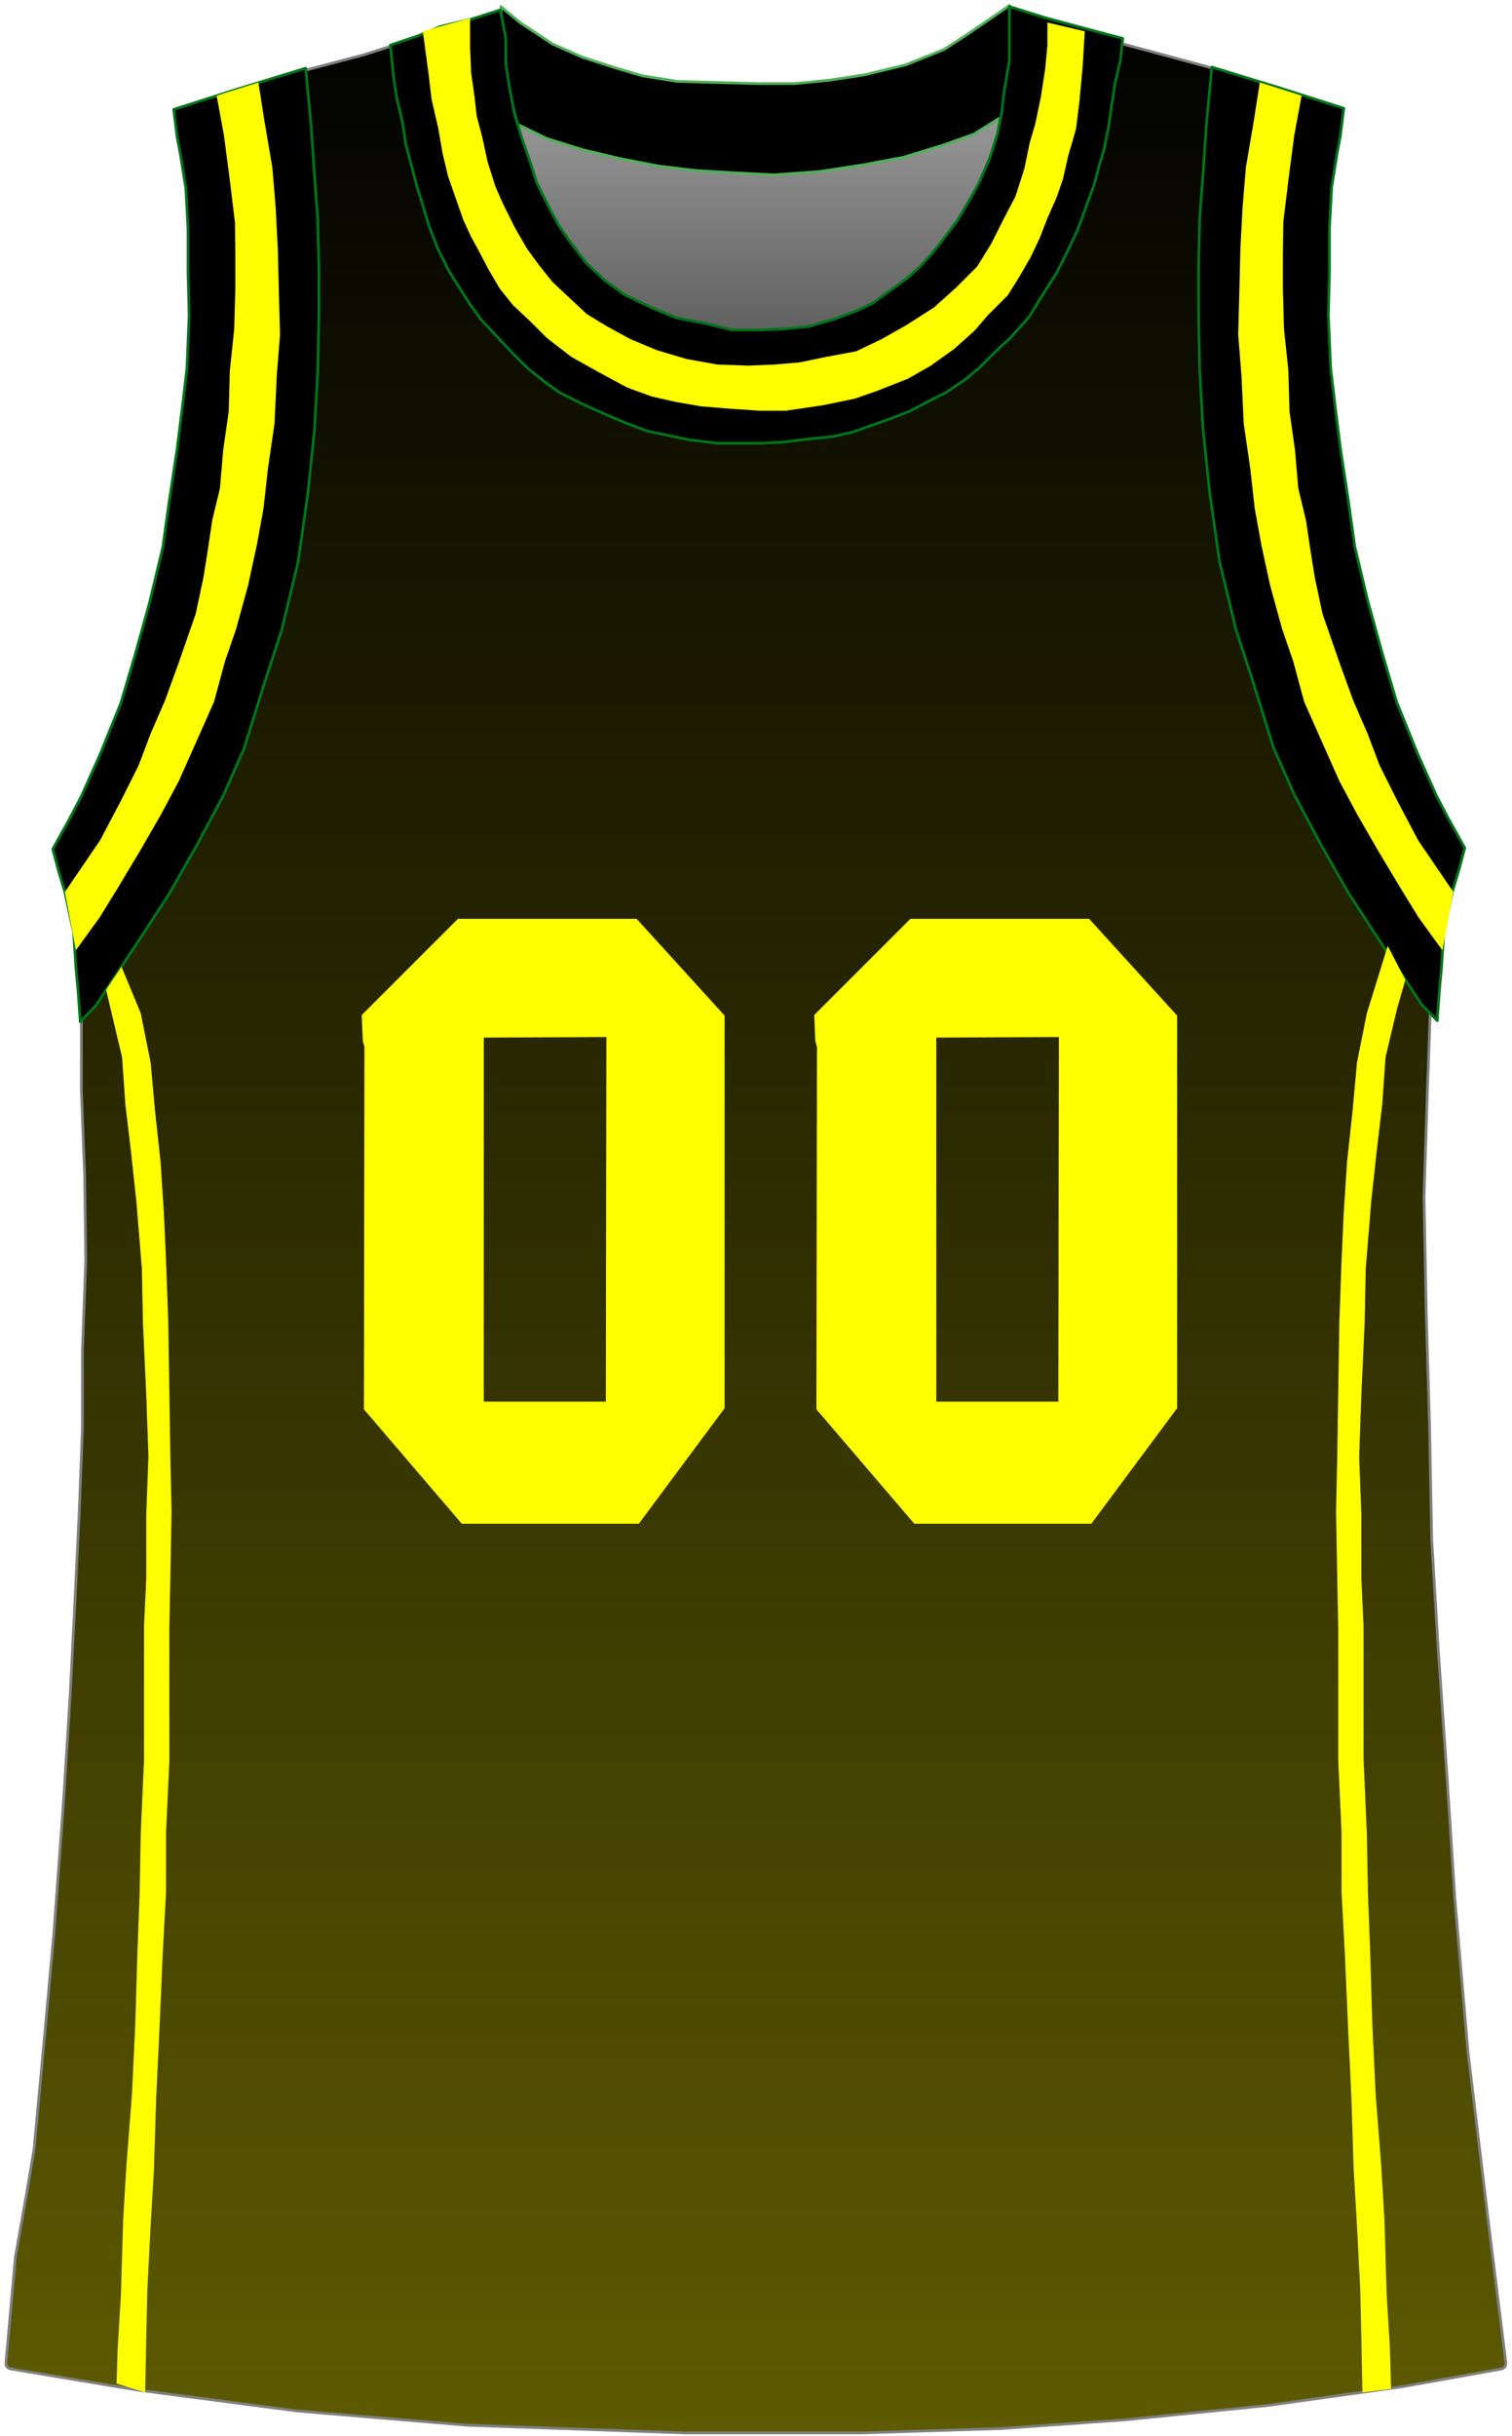 <?xml version="1.0" encoding="UTF-8" standalone="no"?>
<!DOCTYPE svg PUBLIC "-//W3C//DTD SVG 1.1//EN" "http://www.w3.org/Graphics/SVG/1.1/DTD/svg11.dtd">
<svg xmlns:xl="http://www.w3.org/1999/xlink" xmlns:dc="http://purl.org/dc/elements/1.1/" xmlns="http://www.w3.org/2000/svg" version="1.1" viewBox="311 891 275 443" width="275" height="443">
  <defs>
    <linearGradient x1="0" x2="1" id="Gradient" gradientUnits="userSpaceOnUse">
      <stop offset="0" stop-color="#a5a5a5"/>
      <stop offset="1" stop-color="#333"/>
    </linearGradient>
    <linearGradient id="Obj_Gradient" xl:href="#Gradient" gradientTransform="translate(445.45 902) rotate(90) scale(81.8)"/>
    <linearGradient x1="0" x2="1" id="Gradient_2" gradientUnits="userSpaceOnUse">
      <stop offset="0" stop-color="black"/>
      <stop offset="1" stop-color="#5e5b01"/>
    </linearGradient>
    <linearGradient id="Obj_Gradient_2" xl:href="#Gradient_2" gradientTransform="translate(448.5 892.75) rotate(90) scale(440.659)"/>
  </defs>
  <g id="Utah" stroke-opacity="1" fill-opacity="1" stroke-dasharray="none" fill="none" stroke="none">
    <title>Utah</title>
    <g id="Utah_Layer_1">
      <title>Layer 1</title>
      <g id="Graphic_15">
        <path d="M 396.7 902 L 441.1 909.8 L 467.9 911.2 L 496.7 903.6 L 498.4 966 L 453.4 983.8 L 401.8 975.2 L 403.7 946.8 L 398.7 929.8 L 392.5 918.6 Z" fill="url(#Obj_Gradient)"/>
        <path d="M 396.7 902 L 441.1 909.8 L 467.9 911.2 L 496.7 903.6 L 498.4 966 L 453.4 983.8 L 401.8 975.2 L 403.7 946.8 L 398.7 929.8 L 392.5 918.6 Z" stroke="black" stroke-linecap="round" stroke-linejoin="round" stroke-width="1"/>
      </g>
      <g id="Graphic_14">
        <path d="M 312.914 1321.762 L 335.983 1325.606 C 335.994 1325.608 336.006 1325.61 336.017 1325.611 L 364.977 1329.406 C 364.992 1329.408 365.008 1329.41 365.023 1329.411 L 395.976 1332.007 C 395.992 1332.009 396.008 1332.009 396.024 1332.01 L 435.582 1333.409 C 435.594 1333.409 435.606 1333.409 435.618 1333.409 L 467.584 1333.409 C 467.595 1333.409 467.605 1333.409 467.616 1333.409 L 493.18 1332.61 C 493.193 1332.61 493.207 1332.609 493.22 1332.608 L 515.785 1331.01 C 515.795 1331.01 515.805 1331.009 515.815 1331.008 L 541.581 1328.411 C 541.594 1328.41 541.606 1328.408 541.619 1328.407 L 565.981 1325.012 C 565.994 1325.01 566.006 1325.008 566.019 1325.006 L 584.067 1321.776 C 584.59 1321.683 584.949 1321.196 584.883 1320.669 L 581.6 1294.211 C 581.6 1294.21 581.6 1294.209 581.6 1294.207 L 578.002 1264.226 C 578.001 1264.215 578 1264.204 577.999 1264.192 L 575.601 1236.22 C 575.6 1236.213 575.6 1236.206 575.599 1236.199 L 574.2 1214.412 C 574.2 1214.41 574.2 1214.409 574.2 1214.407 L 572.6 1191.214 C 572.6 1191.211 572.6 1191.208 572.6 1191.205 L 571.401 1171.029 C 571.4 1171.016 571.4 1171.003 571.4 1170.989 L 571 1150.014 C 571 1150.011 571 1150.007 571 1150.004 L 570.4 1129.614 C 570.4 1129.611 570.4 1129.608 570.4 1129.604 L 570 1108.635 C 570 1108.618 570 1108.601 570.001 1108.584 L 570.6 1089.811 C 570.6 1089.81 570.6 1089.809 570.6 1089.807 L 571.397 1067.683 C 571.399 1067.634 571.404 1067.585 571.413 1067.537 L 574.229 1052.358 C 574.23 1052.353 574.231 1052.347 574.232 1052.342 L 575.324 1045.851 C 575.372 1045.564 575.294 1045.271 575.109 1045.048 L 566.965 1035.2 C 566.857 1035.069 566.784 1034.912 566.753 1034.745 L 565.231 1026.567 C 565.211 1026.456 565.172 1026.35 565.116 1026.253 L 549.541 999.046 C 549.449 998.885 549.403 998.702 549.409 998.517 L 550.599 961.229 C 550.6 961.21 550.6 961.19 550.599 961.171 L 550.201 946.032 C 550.2 946.011 550.2 945.989 550.201 945.968 L 550.597 935.683 C 550.599 935.628 550.606 935.573 550.617 935.518 L 553.216 923.017 C 553.226 922.973 553.232 922.927 553.235 922.881 L 553.952 912.303 C 553.981 911.882 553.741 911.487 553.354 911.319 L 544.281 907.372 C 544.247 907.357 544.213 907.345 544.177 907.334 L 530.647 903.155 C 530.636 903.152 530.625 903.149 530.613 903.145 L 515.843 899.154 C 515.835 899.151 515.826 899.149 515.818 899.146 L 504.442 895.754 C 504.434 895.751 504.426 895.749 504.418 895.747 L 495.952 893.454 C 495.419 893.309 494.87 893.625 494.725 894.158 C 494.712 894.206 494.703 894.255 494.697 894.304 L 494.231 898.345 C 494.231 898.348 494.23 898.352 494.23 898.355 L 493.836 902.098 C 493.832 902.133 493.83 902.168 493.83 902.203 L 493.83 905.464 C 493.83 905.521 493.825 905.579 493.816 905.635 L 493.042 910.085 C 493.034 910.128 493.029 910.172 493.028 910.216 L 492.411 925.725 C 492.404 925.905 492.348 926.08 492.25 926.231 L 486.867 934.497 C 486.822 934.565 486.77 934.628 486.71 934.684 L 478.225 942.577 C 478.208 942.592 478.191 942.607 478.174 942.621 L 470.908 948.512 C 470.836 948.571 470.757 948.618 470.672 948.655 L 462.598 952.115 C 462.467 952.171 462.327 952.199 462.185 952.196 L 451.621 952 C 451.607 952 451.593 952 451.579 952 L 443.138 952.197 C 443.046 952.199 442.955 952.188 442.866 952.166 L 435.276 950.219 C 435.225 950.207 435.174 950.197 435.122 950.193 L 427.073 949.426 C 426.894 949.409 426.723 949.344 426.578 949.238 L 419.515 944.084 C 419.439 944.028 419.371 943.962 419.313 943.888 L 407.872 929.093 C 407.824 929.031 407.784 928.964 407.752 928.893 L 403.316 919.057 C 403.24 918.889 403.212 918.703 403.236 918.52 L 404.413 909.287 C 404.425 909.196 404.423 909.104 404.41 909.013 L 403.041 899.823 C 403.034 899.775 403.03 899.725 403.03 899.676 L 403.03 894.113 C 403.03 893.56 402.583 893.113 402.03 893.113 C 401.929 893.113 401.828 893.128 401.731 893.159 L 396.032 894.95 C 396.031 894.95 396.03 894.95 396.029 894.951 L 387.231 897.75 C 387.231 897.75 387.23 897.75 387.23 897.75 L 377.255 900.942 C 377.239 900.947 377.222 900.952 377.205 900.957 L 366.641 903.747 C 366.634 903.749 366.627 903.751 366.62 903.753 L 356.241 906.747 C 356.234 906.749 356.227 906.751 356.22 906.753 L 350.025 908.689 C 349.897 908.729 349.778 908.795 349.675 908.882 L 344.984 912.873 C 344.743 913.079 344.613 913.387 344.635 913.703 L 344.998 918.969 C 344.999 918.99 345.001 919.01 345.004 919.031 L 345.991 926.535 C 345.997 926.578 346 926.622 346 926.665 L 346 933.743 C 346 933.781 346.002 933.819 346.007 933.857 L 347.391 945.92 C 347.397 945.973 347.399 946.027 347.396 946.081 L 346.804 958.722 C 346.801 958.774 346.803 958.826 346.809 958.878 L 348.569 974.918 C 348.589 975.102 348.558 975.289 348.478 975.456 L 342.878 987.236 C 342.826 987.345 342.795 987.461 342.785 987.581 L 342.015 996.618 C 342.005 996.738 341.973 996.856 341.921 996.965 L 337.65 1005.895 C 337.617 1005.965 337.592 1006.038 337.575 1006.114 L 334.036 1022.433 C 334.012 1022.544 333.97 1022.649 333.911 1022.745 L 326.14 1035.372 C 326.068 1035.489 326.021 1035.621 326.001 1035.758 L 324.608 1045.739 C 324.603 1045.78 324.6 1045.821 324.599 1045.861 L 324.401 1058.361 C 324.4 1058.393 324.401 1058.425 324.404 1058.457 L 325.797 1075.769 C 325.799 1075.796 325.8 1075.823 325.8 1075.849 L 325.8 1089.19 C 325.8 1089.203 325.8 1089.216 325.801 1089.228 L 326.399 1104.796 C 326.4 1104.805 326.4 1104.813 326.4 1104.822 L 326.6 1120.184 C 326.6 1120.201 326.6 1120.218 326.599 1120.234 L 326.001 1136.391 C 326 1136.403 326 1136.415 326 1136.428 L 326 1150.59 C 326 1150.603 326 1150.616 325.999 1150.629 L 325.4 1166.204 C 325.4 1166.208 325.4 1166.211 325.4 1166.214 L 324.6 1182.808 C 324.6 1182.809 324.6 1182.81 324.6 1182.811 L 323.8 1198.604 C 323.8 1198.607 323.8 1198.611 323.8 1198.615 L 322.6 1218.004 C 322.6 1218.007 322.6 1218.011 322.6 1218.015 L 320.801 1242.601 C 320.8 1242.606 320.8 1242.612 320.799 1242.618 L 319 1262.408 C 319 1262.409 319 1262.41 319 1262.41 L 317.203 1281.772 C 317.201 1281.797 317.198 1281.821 317.194 1281.846 L 315.831 1289.946 C 315.831 1289.949 315.83 1289.951 315.83 1289.954 L 313.807 1301.407 C 313.803 1301.435 313.799 1301.463 313.796 1301.491 L 312.082 1320.686 C 312.036 1321.207 312.398 1321.676 312.914 1321.762 Z" fill="url(#Obj_Gradient_2)"/>
        <path d="M 312.914 1321.762 L 335.983 1325.606 C 335.994 1325.608 336.006 1325.61 336.017 1325.611 L 364.977 1329.406 C 364.992 1329.408 365.008 1329.41 365.023 1329.411 L 395.976 1332.007 C 395.992 1332.009 396.008 1332.009 396.024 1332.01 L 435.582 1333.409 C 435.594 1333.409 435.606 1333.409 435.618 1333.409 L 467.584 1333.409 C 467.595 1333.409 467.605 1333.409 467.616 1333.409 L 493.18 1332.61 C 493.193 1332.61 493.207 1332.609 493.22 1332.608 L 515.785 1331.01 C 515.795 1331.01 515.805 1331.009 515.815 1331.008 L 541.581 1328.411 C 541.594 1328.41 541.606 1328.408 541.619 1328.407 L 565.981 1325.012 C 565.994 1325.01 566.006 1325.008 566.019 1325.006 L 584.067 1321.776 C 584.59 1321.683 584.949 1321.196 584.883 1320.669 L 581.6 1294.211 C 581.6 1294.21 581.6 1294.209 581.6 1294.207 L 578.002 1264.226 C 578.001 1264.215 578 1264.204 577.999 1264.192 L 575.601 1236.22 C 575.6 1236.213 575.6 1236.206 575.599 1236.199 L 574.2 1214.412 C 574.2 1214.41 574.2 1214.409 574.2 1214.407 L 572.6 1191.214 C 572.6 1191.211 572.6 1191.208 572.6 1191.205 L 571.401 1171.029 C 571.4 1171.016 571.4 1171.003 571.4 1170.989 L 571 1150.014 C 571 1150.011 571 1150.007 571 1150.004 L 570.4 1129.614 C 570.4 1129.611 570.4 1129.608 570.4 1129.604 L 570 1108.635 C 570 1108.618 570 1108.601 570.001 1108.584 L 570.6 1089.811 C 570.6 1089.81 570.6 1089.809 570.6 1089.807 L 571.397 1067.683 C 571.399 1067.634 571.404 1067.585 571.413 1067.537 L 574.229 1052.358 C 574.23 1052.353 574.231 1052.347 574.232 1052.342 L 575.324 1045.851 C 575.372 1045.564 575.294 1045.271 575.109 1045.048 L 566.965 1035.2 C 566.857 1035.069 566.784 1034.912 566.753 1034.745 L 565.231 1026.567 C 565.211 1026.456 565.172 1026.35 565.116 1026.253 L 549.541 999.046 C 549.449 998.885 549.403 998.702 549.409 998.517 L 550.599 961.229 C 550.6 961.21 550.6 961.19 550.599 961.171 L 550.201 946.032 C 550.2 946.011 550.2 945.989 550.201 945.968 L 550.597 935.683 C 550.599 935.628 550.606 935.573 550.617 935.518 L 553.216 923.017 C 553.226 922.973 553.232 922.927 553.235 922.881 L 553.952 912.303 C 553.981 911.882 553.741 911.487 553.354 911.319 L 544.281 907.372 C 544.247 907.357 544.213 907.345 544.177 907.334 L 530.647 903.155 C 530.636 903.152 530.625 903.149 530.613 903.145 L 515.843 899.154 C 515.835 899.151 515.826 899.149 515.818 899.146 L 504.442 895.754 C 504.434 895.751 504.426 895.749 504.418 895.747 L 495.952 893.454 C 495.419 893.309 494.87 893.625 494.725 894.158 C 494.712 894.206 494.703 894.255 494.697 894.304 L 494.231 898.345 C 494.231 898.348 494.23 898.352 494.23 898.355 L 493.836 902.098 C 493.832 902.133 493.83 902.168 493.83 902.203 L 493.83 905.464 C 493.83 905.521 493.825 905.579 493.816 905.635 L 493.042 910.085 C 493.034 910.128 493.029 910.172 493.028 910.216 L 492.411 925.725 C 492.404 925.905 492.348 926.08 492.25 926.231 L 486.867 934.497 C 486.822 934.565 486.77 934.628 486.71 934.684 L 478.225 942.577 C 478.208 942.592 478.191 942.607 478.174 942.621 L 470.908 948.512 C 470.836 948.571 470.757 948.618 470.672 948.655 L 462.598 952.115 C 462.467 952.171 462.327 952.199 462.185 952.196 L 451.621 952 C 451.607 952 451.593 952 451.579 952 L 443.138 952.197 C 443.046 952.199 442.955 952.188 442.866 952.166 L 435.276 950.219 C 435.225 950.207 435.174 950.197 435.122 950.193 L 427.073 949.426 C 426.894 949.409 426.723 949.344 426.578 949.238 L 419.515 944.084 C 419.439 944.028 419.371 943.962 419.313 943.888 L 407.872 929.093 C 407.824 929.031 407.784 928.964 407.752 928.893 L 403.316 919.057 C 403.24 918.889 403.212 918.703 403.236 918.52 L 404.413 909.287 C 404.425 909.196 404.423 909.104 404.41 909.013 L 403.041 899.823 C 403.034 899.775 403.03 899.725 403.03 899.676 L 403.03 894.113 C 403.03 893.56 402.583 893.113 402.03 893.113 C 401.929 893.113 401.828 893.128 401.731 893.159 L 396.032 894.95 C 396.031 894.95 396.03 894.95 396.029 894.951 L 387.231 897.75 C 387.231 897.75 387.23 897.75 387.23 897.75 L 377.255 900.942 C 377.239 900.947 377.222 900.952 377.205 900.957 L 366.641 903.747 C 366.634 903.749 366.627 903.751 366.62 903.753 L 356.241 906.747 C 356.234 906.749 356.227 906.751 356.22 906.753 L 350.025 908.689 C 349.897 908.729 349.778 908.795 349.675 908.882 L 344.984 912.873 C 344.743 913.079 344.613 913.387 344.635 913.703 L 344.998 918.969 C 344.999 918.99 345.001 919.01 345.004 919.031 L 345.991 926.535 C 345.997 926.578 346 926.622 346 926.665 L 346 933.743 C 346 933.781 346.002 933.819 346.007 933.857 L 347.391 945.92 C 347.397 945.973 347.399 946.027 347.396 946.081 L 346.804 958.722 C 346.801 958.774 346.803 958.826 346.809 958.878 L 348.569 974.918 C 348.589 975.102 348.558 975.289 348.478 975.456 L 342.878 987.236 C 342.826 987.345 342.795 987.461 342.785 987.581 L 342.015 996.618 C 342.005 996.738 341.973 996.856 341.921 996.965 L 337.65 1005.895 C 337.617 1005.965 337.592 1006.038 337.575 1006.114 L 334.036 1022.433 C 334.012 1022.544 333.97 1022.649 333.911 1022.745 L 326.14 1035.372 C 326.068 1035.489 326.021 1035.621 326.001 1035.758 L 324.608 1045.739 C 324.603 1045.78 324.6 1045.821 324.599 1045.861 L 324.401 1058.361 C 324.4 1058.393 324.401 1058.425 324.404 1058.457 L 325.797 1075.769 C 325.799 1075.796 325.8 1075.823 325.8 1075.849 L 325.8 1089.19 C 325.8 1089.203 325.8 1089.216 325.801 1089.228 L 326.399 1104.796 C 326.4 1104.805 326.4 1104.813 326.4 1104.822 L 326.6 1120.184 C 326.6 1120.201 326.6 1120.218 326.599 1120.234 L 326.001 1136.391 C 326 1136.403 326 1136.415 326 1136.428 L 326 1150.59 C 326 1150.603 326 1150.616 325.999 1150.629 L 325.4 1166.204 C 325.4 1166.208 325.4 1166.211 325.4 1166.214 L 324.6 1182.808 C 324.6 1182.809 324.6 1182.81 324.6 1182.811 L 323.8 1198.604 C 323.8 1198.607 323.8 1198.611 323.8 1198.615 L 322.6 1218.004 C 322.6 1218.007 322.6 1218.011 322.6 1218.015 L 320.801 1242.601 C 320.8 1242.606 320.8 1242.612 320.799 1242.618 L 319 1262.408 C 319 1262.409 319 1262.41 319 1262.41 L 317.203 1281.772 C 317.201 1281.797 317.198 1281.821 317.194 1281.846 L 315.831 1289.946 C 315.831 1289.949 315.83 1289.951 315.83 1289.954 L 313.807 1301.407 C 313.803 1301.435 313.799 1301.463 313.796 1301.491 L 312.082 1320.686 C 312.036 1321.207 312.398 1321.676 312.914 1321.762 Z" stroke="#7f8080" stroke-linecap="round" stroke-linejoin="round" stroke-width=".5"/>
      </g>
      <g id="Graphic_13">
        <path d="M 402.1 892.2 L 402.3 896 L 402.9 902 L 403.5 907.2 L 404.5 911.2 L 405.1 913.6 L 410.5 916.2 L 416.9 918.2 L 423.6 919.8 L 430.8 921.2 L 437.4 922 L 444 922.4 L 451.8 922.8 L 460 922.2 L 467.9 921 L 475.3 919.6 L 482.5 917.4 L 488.1 915.4 L 492.6 912.6 L 494.8 912 L 495.6 904.4 L 494.7 900.4 L 494.9 895.2 L 494.6 892 L 491.7 894 L 486.7 897.4 L 482.7 900 L 475.7 902.8 L 468.3 904.6 L 461.7 905.6 L 455.5 906.2 L 449.1 906.2 L 441.3 906 L 434.2 905.8 L 427.9 904.8 L 423.1 903.4 L 416.9 901.4 L 411.5 899 L 405.7 895.2 Z" fill="black"/>
        <path d="M 402.1 892.2 L 402.3 896 L 402.9 902 L 403.5 907.2 L 404.5 911.2 L 405.1 913.6 L 410.5 916.2 L 416.9 918.2 L 423.6 919.8 L 430.8 921.2 L 437.4 922 L 444 922.4 L 451.8 922.8 L 460 922.2 L 467.9 921 L 475.3 919.6 L 482.5 917.4 L 488.1 915.4 L 492.6 912.6 L 494.8 912 L 495.6 904.4 L 494.7 900.4 L 494.9 895.2 L 494.6 892 L 491.7 894 L 486.7 897.4 L 482.7 900 L 475.7 902.8 L 468.3 904.6 L 461.7 905.6 L 455.5 906.2 L 449.1 906.2 L 441.3 906 L 434.2 905.8 L 427.9 904.8 L 423.1 903.4 L 416.9 901.4 L 411.5 899 L 405.7 895.2 Z" stroke="#50b059" stroke-linecap="round" stroke-linejoin="round" stroke-width=".5"/>
      </g>
      <g id="Graphic_12">
        <path d="M 402.9 897.6 L 403.5 903.8 L 403.7 906.8 L 406.1 908.6 L 411.1 911 L 414.9 912.4 L 419.1 914 L 423.5 915.6 L 428.5 916.8 L 433.9 917.6 L 440.5 918.2 L 446.9 918.4 L 453.9 918.6 L 460.5 918.2 L 468.7 916.8 L 475.7 915.2 L 481.9 913.2 L 487.3 910.8 L 490.7 908.8 L 492.9 907.4 L 493.5 904.6 L 493.9 901.8 L 494.1 897.4 L 492.7 899 L 492.5 899.2 L 488.3 902.2 L 482.9 905 L 475.7 907.6 L 468.182 909.292 L 461.9 910.4 L 455.7 910.8 L 449.1 911.2 L 441.3 911 L 434 910.6 L 427.781 909.413 L 421.7 908 L 416.7 906.2 L 411.7 904 L 407.7 901.6 Z" fill="black"/>
      </g>
      <g id="Graphic_11">
        <path d="M 382 899.2 L 386.8 897.6 L 391.2 895.8 L 397 894.4 L 402 892.8 L 403 898 L 403 902.6 L 403.6 906.6 L 404.6 911.8 L 406 916.4 L 407.4 920.4 L 408.6 924.2 L 410.8 928.6 L 412.6 932 L 415 935.4 L 417.6 938.793 L 421 941.992 L 424.6 944.592 L 429.6 946.992 L 434 948.793 L 439.2 949.793 L 444.2 950.992 L 449.2 950.992 L 453.6 950.793 L 458 950.393 L 462.8 948.992 L 466.6 947.592 L 469.6 946.192 L 472.4 944.192 L 476 941.592 L 478.2 939.592 L 480.6 936.992 L 482.8 934.192 L 485.2 930.992 L 487.2 927.592 L 489 924.393 L 491 919.793 L 492.4 915.393 L 493.2 911.393 L 493.6 907.8 L 494.6 901.992 L 494.6 898.393 L 494.6 894.793 L 494.6 892.192 L 501 894.192 L 508.4 896.192 L 515.2 897.992 L 514.8 901.793 L 513.8 906.192 L 513.2 909.992 L 512.6 914.192 L 511.8 918.192 L 511 920.793 L 510 924.592 L 508.6 928.393 L 507 932.793 L 505.2 936.592 L 503.2 940.592 L 500.4 944.992 L 498.2 948.592 L 494.8 952.393 L 492 954.992 L 489.2 957.793 L 486.6 959.992 L 483 962.393 L 480.2 963.793 L 476.4 965.793 L 472.8 967.192 L 469.4 968.393 L 466 969.592 L 462.4 970.393 L 458.4 970.793 L 453.4 971.393 L 449.6 971.592 L 445 971.592 L 441.4 971.592 L 436.4 970.992 L 432.6 970.192 L 428.8 969.4 L 425 968 L 420.8 966.2 L 417.2 964.592 L 412.8 962.393 L 410 960.393 L 407 957.992 L 404 954.992 L 401.2 951.992 L 398.4 948.992 L 396.4 946.192 L 394.6 943.393 L 392.6 940.192 L 390.6 936.192 L 389 931.992 L 387.6 927.393 L 386.8 924.793 L 385.8 920.992 L 384.8 917.192 L 384.2 913.192 L 383.2 908.992 L 382.6 905.192 Z" fill="black"/>
        <path d="M 382 899.2 L 386.8 897.6 L 391.2 895.8 L 397 894.4 L 402 892.8 L 403 898 L 403 902.6 L 403.6 906.6 L 404.6 911.8 L 406 916.4 L 407.4 920.4 L 408.6 924.2 L 410.8 928.6 L 412.6 932 L 415 935.4 L 417.6 938.793 L 421 941.992 L 424.6 944.592 L 429.6 946.992 L 434 948.793 L 439.2 949.793 L 444.2 950.992 L 449.2 950.992 L 453.6 950.793 L 458 950.393 L 462.8 948.992 L 466.6 947.592 L 469.6 946.192 L 472.4 944.192 L 476 941.592 L 478.2 939.592 L 480.6 936.992 L 482.8 934.192 L 485.2 930.992 L 487.2 927.592 L 489 924.393 L 491 919.793 L 492.4 915.393 L 493.2 911.393 L 493.6 907.8 L 494.6 901.992 L 494.6 898.393 L 494.6 894.793 L 494.6 892.192 L 501 894.192 L 508.4 896.192 L 515.2 897.992 L 514.8 901.793 L 513.8 906.192 L 513.2 909.992 L 512.6 914.192 L 511.8 918.192 L 511 920.793 L 510 924.592 L 508.6 928.393 L 507 932.793 L 505.2 936.592 L 503.2 940.592 L 500.4 944.992 L 498.2 948.592 L 494.8 952.393 L 492 954.992 L 489.2 957.793 L 486.6 959.992 L 483 962.393 L 480.2 963.793 L 476.4 965.793 L 472.8 967.192 L 469.4 968.393 L 466 969.592 L 462.4 970.393 L 458.4 970.793 L 453.4 971.393 L 449.6 971.592 L 445 971.592 L 441.4 971.592 L 436.4 970.992 L 432.6 970.192 L 428.8 969.4 L 425 968 L 420.8 966.2 L 417.2 964.592 L 412.8 962.393 L 410 960.393 L 407 957.992 L 404 954.992 L 401.2 951.992 L 398.4 948.992 L 396.4 946.192 L 394.6 943.393 L 392.6 940.192 L 390.6 936.192 L 389 931.992 L 387.6 927.393 L 386.8 924.793 L 385.8 920.992 L 384.8 917.192 L 384.2 913.192 L 383.2 908.992 L 382.6 905.192 Z" stroke="#00751a" stroke-linecap="round" stroke-linejoin="round" stroke-width=".5"/>
      </g>
      <g id="Graphic_10">
        <path d="M 387.899 896.689 L 396.499 894.289 L 396.499 899.689 L 396.699 904.289 L 397.299 908.489 L 397.699 912.089 L 398.699 915.889 L 399.699 920.489 L 401.099 924.889 L 402.499 928.089 L 404.699 932.489 L 406.899 936.289 L 409.099 939.289 L 411.499 942.289 L 414.699 945.289 L 417.699 948.089 L 421.299 950.289 L 425.699 952.689 L 430.499 954.689 L 435.899 956.289 L 441.499 957.289 L 447.099 957.489 L 451.899 957.289 L 456.499 956.889 L 461.299 955.889 L 466.699 954.889 L 471.299 952.689 L 475.899 950.089 L 480.899 946.889 L 484.899 943.289 L 488.699 939.489 L 491.299 935.289 L 493.299 931.289 L 495.699 926.689 L 497.299 921.689 L 498.299 916.889 L 499.299 913.489 L 500.299 908.689 L 501.099 903.489 L 501.499 899.289 L 501.499 895.089 L 508.299 896.689 L 507.899 903.289 L 507.299 909.689 L 506.699 914.489 L 505.299 919.289 L 504.299 923.689 L 503.099 927.089 L 501.499 930.689 L 500.099 934.289 L 498.499 937.689 L 496.299 941.489 L 494.299 944.689 L 490.699 948.289 L 488.299 951.089 L 484.499 954.489 L 480.299 957.489 L 476.099 959.889 L 470.499 962.089 L 466.499 963.489 L 460.699 964.689 L 453.899 965.689 L 449.099 965.689 L 443.299 965.289 L 438.499 964.889 L 433.899 964.089 L 429.499 963.089 L 425.099 961.489 L 419.899 958.689 L 414.899 955.889 L 410.499 952.489 L 407.499 949.489 L 404.299 946.489 L 401.899 943.489 L 399.899 940.089 L 397.899 936.289 L 396.699 934.089 L 395.299 931.089 L 393.899 927.089 L 392.499 923.089 L 391.499 918.889 L 390.699 914.289 L 389.499 909.089 L 388.899 904.089 Z" fill="yellow"/>
      </g>
      <g id="Graphic_9">
        <path d="M 342.6 910.9 L 354.2 907.2 L 366.6 903.4 L 367.6 914.1 L 368.2 922.9 L 368.8 930.9 L 369 939.7 L 369 948.5 L 368.8 958.5 L 368.2 969.1 L 367 980.7 L 365.2 993.3 L 362.2 1005.7 L 359 1015.5 L 355.4 1027.1 L 351.6 1035.7 L 346.8 1044.7 L 341.8 1053.5 L 336.2 1062.1 L 328.4 1073.9 L 325.6 1076.8 L 325.2 1071.2 L 324.8 1066.8 L 324.4 1060.6 L 322.8 1053.2 L 321.6 1049.2 L 320.6 1045.4 L 323.6 1040 L 325.8 1035.8 L 329.2 1028.2 L 333 1018.8 L 335.6 1010 L 338.2 1000.6 L 340.6 990.6 L 341.8 982 L 343.2 972.8 L 344.2 964.8 L 345 958 L 345.4 948.4 L 345.2 940.4 L 345.2 932.6 L 344.8 925.2 L 343.8 919 L 343.2 915.8 Z" fill="black"/>
        <path d="M 342.6 910.9 L 354.2 907.2 L 366.6 903.4 L 367.6 914.1 L 368.2 922.9 L 368.8 930.9 L 369 939.7 L 369 948.5 L 368.8 958.5 L 368.2 969.1 L 367 980.7 L 365.2 993.3 L 362.2 1005.7 L 359 1015.5 L 355.4 1027.1 L 351.6 1035.7 L 346.8 1044.7 L 341.8 1053.5 L 336.2 1062.1 L 328.4 1073.9 L 325.6 1076.8 L 325.2 1071.2 L 324.8 1066.8 L 324.4 1060.6 L 322.8 1053.2 L 321.6 1049.2 L 320.6 1045.4 L 323.6 1040 L 325.8 1035.8 L 329.2 1028.2 L 333 1018.8 L 335.6 1010 L 338.2 1000.6 L 340.6 990.6 L 341.8 982 L 343.2 972.8 L 344.2 964.8 L 345 958 L 345.4 948.4 L 345.2 940.4 L 345.2 932.6 L 344.8 925.2 L 343.8 919 L 343.2 915.8 Z" stroke="#00751a" stroke-linecap="round" stroke-linejoin="round" stroke-width=".5"/>
      </g>
      <g id="Graphic_8">
        <path d="M 350.4 908.4 L 358 906 L 359.13 913.224 L 360.53 921.424 L 361.13 928.624 L 361.53 936.224 L 361.73 944.424 L 361.93 951.824 L 361.33 959.424 L 360.93 968.024 L 359.73 976.224 L 358.93 983.424 L 357.73 990.024 L 356.13 997.424 L 353.93 1005.424 L 351.93 1011.224 L 349.93 1018.624 L 346.73 1025.824 L 343.53 1033.024 L 340.33 1039.024 L 336.53 1045.624 L 332.33 1052.624 L 329.13 1057.824 L 324.8 1063.8 L 322.8 1053.2 L 329.2 1043.8 L 333 1036.6 L 336.2 1030.2 L 338.4 1024.4 L 341 1018.4 L 343.4 1011.8 L 346.6 1002.6 L 348 996 L 348.8 991 L 349.6 985.6 L 351 979.8 L 351.6 972.8 L 352.6 965.8 L 352.8 958.4 L 353.6 950.8 L 353.8 943.4 L 353.8 937.4 L 353.73 931.424 L 352.73 923.224 L 351.73 915.624 Z" fill="yellow"/>
      </g>
      <g id="Graphic_7">
        <path d="M 555.4 910.7 L 543.8 907 L 531.4 903.2 L 530.4 913.9 L 529.8 922.7 L 529.2 930.7 L 529 939.5 L 529 948.3 L 529.2 958.3 L 529.8 968.9 L 531 980.5 L 532.8 993.1 L 535.8 1005.5 L 539 1015.3 L 542.6 1026.9 L 546.4 1035.5 L 551.2 1044.5 L 556.2 1053.3 L 561.8 1061.9 L 569.6 1073.7 L 572.4 1076.6 L 572.8 1071 L 573.2 1066.6 L 573.6 1060.4 L 575.2 1053 L 576.4 1049 L 577.4 1045.2 L 574.4 1039.8 L 572.2 1035.6 L 568.8 1028 L 565 1018.6 L 562.4 1009.8 L 559.8 1000.4 L 557.4 990.4 L 556.2 981.8 L 554.8 972.6 L 553.8 964.6 L 553 957.8 L 552.6 948.2 L 552.8 940.2 L 552.8 932.4 L 553.2 925 L 554.2 918.8 L 554.8 915.6 Z" fill="black"/>
        <path d="M 555.4 910.7 L 543.8 907 L 531.4 903.2 L 530.4 913.9 L 529.8 922.7 L 529.2 930.7 L 529 939.5 L 529 948.3 L 529.2 958.3 L 529.8 968.9 L 531 980.5 L 532.8 993.1 L 535.8 1005.5 L 539 1015.3 L 542.6 1026.9 L 546.4 1035.5 L 551.2 1044.5 L 556.2 1053.3 L 561.8 1061.9 L 569.6 1073.7 L 572.4 1076.6 L 572.8 1071 L 573.2 1066.6 L 573.6 1060.4 L 575.2 1053 L 576.4 1049 L 577.4 1045.2 L 574.4 1039.8 L 572.2 1035.6 L 568.8 1028 L 565 1018.6 L 562.4 1009.8 L 559.8 1000.4 L 557.4 990.4 L 556.2 981.8 L 554.8 972.6 L 553.8 964.6 L 553 957.8 L 552.6 948.2 L 552.8 940.2 L 552.8 932.4 L 553.2 925 L 554.2 918.8 L 554.8 915.6 Z" stroke="#00751a" stroke-linecap="round" stroke-linejoin="round" stroke-width=".5"/>
      </g>
      <g id="Graphic_6">
        <path d="M 547.73 908.4 L 540.13 906 L 539 913.224 L 537.6 921.424 L 537 928.624 L 536.6 936.224 L 536.4 944.424 L 536.2 951.824 L 536.8 959.424 L 537.2 968.024 L 538.4 976.224 L 539.2 983.424 L 540.4 990.024 L 542 997.424 L 544.2 1005.424 L 546.2 1011.224 L 548.2 1018.624 L 551.4 1025.824 L 554.6 1033.024 L 557.8 1039.024 L 561.6 1045.624 L 565.8 1052.624 L 569 1057.824 L 573.33 1063.8 L 575.33 1053.2 L 568.93 1043.8 L 565.13 1036.6 L 561.93 1030.2 L 559.73 1024.4 L 557.13 1018.4 L 554.73 1011.8 L 551.53 1002.6 L 550.13 996 L 549.33 991 L 548.53 985.6 L 547.13 979.8 L 546.53 972.8 L 545.53 965.8 L 545.33 958.4 L 544.53 950.8 L 544.33 943.4 L 544.33 937.4 L 544.4 931.424 L 545.4 923.224 L 546.4 915.624 Z" fill="yellow"/>
      </g>
      <g id="Graphic_5">
        <path d="M 376.788 1075.58 L 394.288 1058.08 L 426.788 1058.08 L 442.788 1075.68 L 442.788 1147.08 L 427.188 1168.08 L 394.988 1168.08 L 377.188 1147.28 L 377.288 1080.08 L 398.988 1079.68 L 398.988 1145.88 L 421.188 1145.88 L 421.288 1079.58 L 398.588 1079.68 L 377.788 1083.28 L 376.988 1080.28 Z" fill="yellow"/>
      </g>
      <g id="Graphic_4">
        <path d="M 331.1 1074.4 L 333.2 1083.238 L 333.8 1091.838 L 334.8 1100.238 L 335.8 1109.438 L 336.8 1121.638 L 337 1131.638 L 337.6 1144.638 L 338 1155.838 L 337.6 1166.438 L 337.6 1178.038 L 337.2 1186.638 L 337.2 1200.438 L 337.2 1210.838 L 336.6 1224.438 L 336.4 1235.238 L 336 1245.838 L 335.6 1259.238 L 335 1271.838 L 334 1284.638 L 333.4 1294.638 L 333 1308.238 L 332.4 1318.038 L 332.2 1324.438 L 337.4 1326.038 L 337.6 1316.038 L 337.8 1307.238 L 338.4 1295.638 L 339 1285.438 L 339.4 1272.638 L 340 1260.038 L 340.6 1246.238 L 341.2 1235.038 L 341.2 1224.238 L 341.8 1211.238 L 341.8 1200.638 L 341.8 1187.238 L 342 1177.038 L 342.2 1165.838 L 342 1156.838 L 341.8 1143.838 L 341.6 1131.238 L 341.2 1120.238 L 340.8 1111.438 L 340.2 1102.238 L 339.2 1093.038 L 338.4 1084.238 L 336.6 1075.238 L 333.1 1066.8 L 330.3 1071 Z" fill="yellow"/>
      </g>
      <g id="Graphic_3">
        <path d="M 565.1 1074.412 L 563 1083.25 L 562.4 1091.85 L 561.4 1100.25 L 560.4 1109.45 L 559.4 1121.65 L 559.2 1131.65 L 558.6 1144.65 L 558.2 1155.85 L 558.6 1166.45 L 558.6 1178.05 L 559 1186.65 L 559 1200.45 L 559 1210.85 L 559.6 1224.45 L 559.8 1235.25 L 560.2 1245.85 L 560.6 1259.25 L 561.2 1271.85 L 562.2 1284.65 L 562.8 1294.65 L 563.2 1308.25 L 563.8 1318.05 L 564 1325.4 L 558.8 1326.05 L 558.6 1316.05 L 558.4 1307.25 L 557.8 1295.65 L 557.2 1285.45 L 556.8 1272.65 L 556.2 1260.05 L 555.6 1246.25 L 555 1235.05 L 555 1224.25 L 554.4 1211.25 L 554.4 1200.65 L 554.4 1187.25 L 554.2 1177.05 L 554 1165.85 L 554.2 1156.85 L 554.4 1143.85 L 554.6 1131.25 L 555 1120.25 L 555.4 1111.45 L 556 1102.25 L 557 1093.05 L 557.8 1084.25 L 559.6 1075.25 L 563.4 1063 L 566.6 1069.2 Z" fill="yellow"/>
      </g>
      <g id="Graphic_2">
        <path d="M 459.089 1075.58 L 476.589 1058.08 L 509.089 1058.08 L 525.089 1075.68 L 525.089 1147.08 L 509.489 1168.08 L 477.289 1168.08 L 459.489 1147.28 L 459.589 1080.08 L 481.289 1079.68 L 481.289 1145.88 L 503.489 1145.88 L 503.589 1079.58 L 480.889 1079.68 L 460.089 1083.28 L 459.289 1080.28 Z" fill="yellow"/>
      </g>
    </g>
  </g>
</svg>
